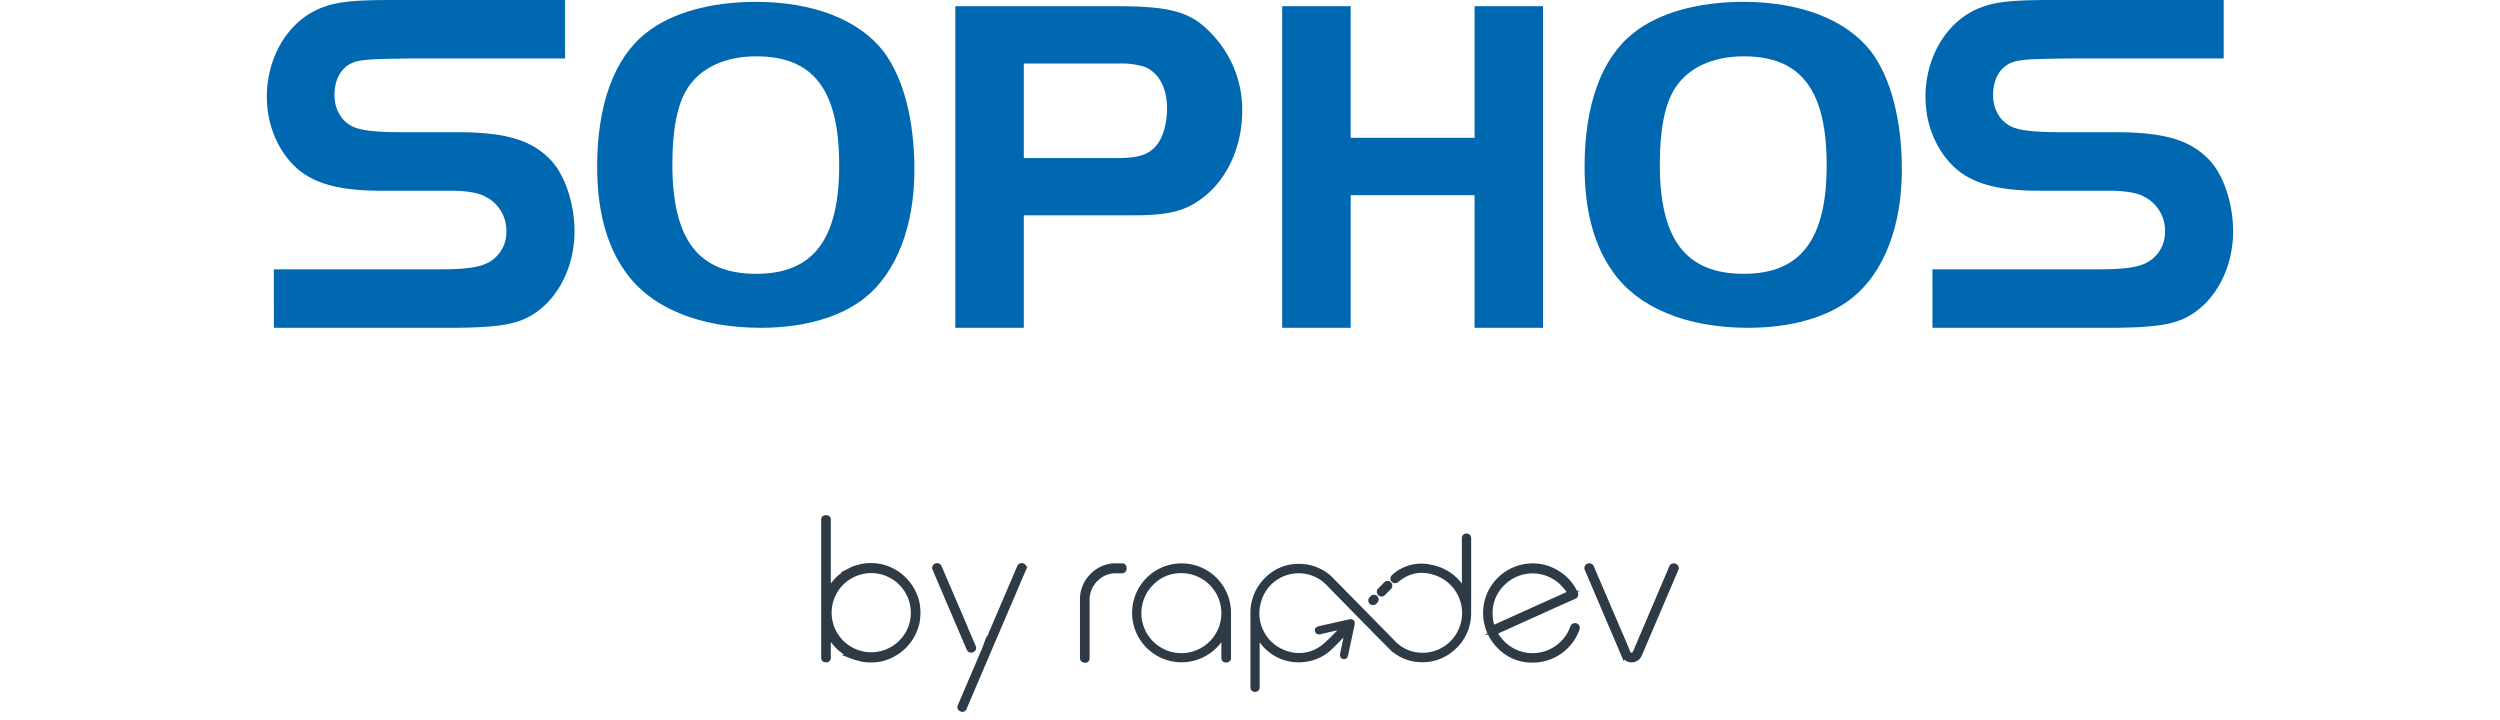 <svg id="Layer_1" data-name="Layer 1" xmlns="http://www.w3.org/2000/svg" viewBox="0 0 850.76 244.95"><defs><style>.cls-1{fill:#2e3a45;stroke:#2e3a45;stroke-miterlimit:10;stroke-width:1.5px;}.cls-2{fill:#0068b1;}</style></defs><path class="cls-1" d="M369.09,224.72c-.55,0-.82-.29-.82-.86V204.07a11.3,11.3,0,0,1,3.4-8.24,11.09,11.09,0,0,1,8.18-3.38h1.94c.58,0,.86.3.86.9s-.28,1-.86,1h-1.94a9.41,9.41,0,0,0-6.9,2.8,9.68,9.68,0,0,0-2.9,7v19.79a.76.76,0,0,1-.86.86Z"/><path class="cls-1" d="M417.21,224.72c-.55,0-.82-.29-.82-.86V216a16.8,16.8,0,0,1-3.7,4.64,16.08,16.08,0,1,1,5.48-12.09v15.27a.76.76,0,0,1-.86.86Zm-25.3-26.25A14.36,14.36,0,1,0,402,194.3,13.74,13.74,0,0,0,391.91,198.47Z"/><path class="cls-1" d="M510.16,220a16.14,16.14,0,0,1,11.39-27.53,15.68,15.68,0,0,1,8.69,2.58,15.85,15.85,0,0,1,6,6.84.91.91,0,0,1,.06.64.8.8,0,0,1-.41.51q-4.4,1.93-12.41,5.57l-12.35,5.57c-.3.12-.68.3-1.15.54l-1.18.51a9.5,9.5,0,0,0,1.5,2.32,14.3,14.3,0,0,0,19.57,2.8,14.11,14.11,0,0,0,5.25-6.94.84.84,0,0,1,.89-.6.73.73,0,0,1,.67.35.83.83,0,0,1,.13.83,16.12,16.12,0,0,1-15.21,10.75A15.44,15.44,0,0,1,510.16,220Zm1.27-21.42a13.76,13.76,0,0,0-4.24,10.12,17.7,17.7,0,0,0,.13,2.07,12.41,12.41,0,0,0,.73,2.83l13.08-5.91,13.08-5.89a15.3,15.3,0,0,0-1.72-2.33,14.3,14.3,0,0,0-21.06-.89Z"/><path class="cls-1" d="M552.45,222.84,540,193.66a.76.76,0,0,1,.07-.79.8.8,0,0,1,.73-.42.85.85,0,0,1,.86.51l11.23,26.19.67,1.59a8.43,8.43,0,0,0,.48,1.15,1.4,1.4,0,0,0,1.21,1c.46,0,.87-.29,1.21-1,.12-.25.29-.66.51-1.21.31-.74.54-1.26.67-1.56L568.77,193a.84.84,0,0,1,.8-.54.94.94,0,0,1,.83.42.75.75,0,0,1,.06.79L558,222.81a3,3,0,0,1-5.54,0Z"/><path class="cls-1" d="M467.85,204.92l.31-.32a.85.85,0,0,0,0-1.21.86.86,0,0,0-1.21,0l-.31.32a.85.85,0,0,0,0,1.21A.86.86,0,0,0,467.85,204.92Z"/><path class="cls-1" d="M470.74,202l2.13-2.14a.86.86,0,0,0-1.21-1.21l-2.13,2.14a.85.85,0,0,0,0,1.21A.86.86,0,0,0,470.74,202Z"/><path class="cls-1" d="M499.89,183.75a3.87,3.87,0,0,0,0-.68.76.76,0,0,0-.88-.74q-.75,0-.78.84c0,.18,0,.36,0,.55q0,8.34,0,16.69c0,.23,0,.46,0,.69a16.32,16.32,0,0,0-11.65-8.24,13.93,13.93,0,0,0-12.34,3.37h0l0,0-.06.06a.83.83,0,0,0,1.09,1.25h0c4.13-3.45,8.47-4.17,13.55-2.42a14.35,14.35,0,0,1,7.5,20.78,14.15,14.15,0,0,1-15.29,6.66,13.41,13.41,0,0,1-6.76-3.8l-21-21.37a15.28,15.28,0,0,0-10.86-4.75,15.1,15.1,0,0,0-11.27,4.44,15.83,15.83,0,0,0-4.86,11.79v24.56a3.85,3.85,0,0,0,0,.48.75.75,0,0,0,.83.79.74.74,0,0,0,.81-.8c0-.21,0-.41,0-.62V216.18l.12,0c.08.12.18.23.26.35.34.54.65,1.1,1,1.61a15.37,15.37,0,0,0,15,6.31,14.89,14.89,0,0,0,8.81-4.45c1.57-1.56,3.12-3.13,4.68-4.7.17-.17.35-.33.63-.59,0,.27,0,.38-.07.49q-.6,2.84-1.21,5.67c-.11.56-.24,1.12-.35,1.68s0,.9.43,1,.68-.13.84-.76l0-.13q1.1-5.09,2.17-10.15c.18-.85-.14-1.18-1-1L449,213.82c-.64.15-.89.41-.8.82s.45.61,1.1.44c2.39-.59,4.79-1.11,7.19-1.66l.75-.14a1.72,1.72,0,0,1-.12.24c-2,2-3.87,4.08-6,5.92a13.33,13.33,0,0,1-13.08,2.91,14.23,14.23,0,0,1-9.52-18.06,14,14,0,0,1,23.24-5.92c.49.48,1,1,1.43,1.47l9.34,9.52c3.54,3.59,7.06,7.19,10.62,10.76a14.83,14.83,0,0,0,9.73,4.45,15.39,15.39,0,0,0,11-3.46,15.83,15.83,0,0,0,6-12.87C499.92,200.08,499.9,191.92,499.89,183.75Z"/><path class="cls-1" d="M312.19,205.28a16.45,16.45,0,0,0-12.62-12.62,17.85,17.85,0,0,0-3.22-.29,17.32,17.32,0,0,0-3.09.28c-.38.07-.73.21-1.09.3a14.35,14.35,0,0,0-1.76.53c-.41.16-.8.39-1.2.59a13.57,13.57,0,0,0-1.45.79,12.16,12.16,0,0,0-1.08.81c-.33.25-.68.46-1,.74-.15.13-.27.3-.42.43s-.22.17-.32.27-.29.37-.45.54a14.09,14.09,0,0,0-1.2,1.44,12.66,12.66,0,0,0-.82,1.24c-.16.25-.34.46-.49.73V176.93c0-.57-.27-.86-.82-.86h-.1a.76.76,0,0,0-.86.86v46.85a.76.76,0,0,0,.86.86h.1c.55,0,.82-.29.82-.86V216c.15.26.33.48.49.73a14,14,0,0,0,.82,1.24,15.13,15.13,0,0,0,1.2,1.43c.16.18.28.37.45.55s.22.16.32.26.27.31.42.44c.31.28.66.49,1,.74s.7.56,1.08.81a15.61,15.61,0,0,0,1.45.79c.4.2.79.42,1.2.59a14.32,14.32,0,0,0,1.76.52c.36.1.71.23,1.09.3a16.44,16.44,0,0,0,3.09.29,17,17,0,0,0,3.22-.3,16.41,16.41,0,0,0,12.62-12.62,18,18,0,0,0,0-6.44Zm-5.72,13.34a14.22,14.22,0,1,1,4.23-10.12A13.85,13.85,0,0,1,306.47,218.62Z"/><path class="cls-1" d="M348.49,192.81a.93.93,0,0,0-.82-.42.84.84,0,0,0-.8.54L335.7,219.06l-.67,1.56a13,13,0,0,1-.51,1.21h0l-7.87,18.43a.78.78,0,0,0,.49,1.14l0,0a.75.75,0,0,0,1.1-.46l8.93-20.92,11.32-26.45A.75.75,0,0,0,348.49,192.81Z"/><path class="cls-1" d="M330.46,221.34a1,1,0,0,0,.83-.41.77.77,0,0,0,.06-.8l-2.11-4.92h0a10,10,0,0,1-.48-1.15l-.66-1.59-8.39-19.56a.85.85,0,0,0-.86-.51.8.8,0,0,0-.73.42.75.75,0,0,0-.07.79l1.78,4.16h0a13,13,0,0,1,.51,1.21l.67,1.56,8.66,20.26A.85.85,0,0,0,330.46,221.34Z"/><path class="cls-2" d="M300.68,17.53c6.73,8.86,10.5,23.29,10.5,40.2,0,19.2-6.07,35-16.9,43.65-8.2,6.56-20.67,10.17-35.44,10.17-21,0-37.58-6.89-46.11-19.2-6.41-9-9.52-21-9.52-35.6,0-21,5.74-36.93,16.57-45.46C228.31,4.4,241.77.63,257.19.63,276.72.63,292.31,6.7,300.68,17.53ZM233.89,30.16c-3.45,5.42-5.08,14.11-5.08,25.77,0,25.59,8.86,37.25,28.55,37.25,19.36,0,28.22-11.66,28.22-36.93,0-25.6-8.69-37.08-28.22-37.08C246.7,19.17,238.32,23.1,233.89,30.16Z"/><path class="cls-2" d="M348.41,111.55H325.1V2.11h54.65c19.19,0,25.92,2,33.14,10a37.22,37.22,0,0,1,9.84,25.6c0,11.49-4.58,22.15-12.14,28.56-6.39,5.41-12.3,7-24.77,7H348.41ZM380.07,53.8c6.24,0,9.85-.83,12.31-3.13,2.95-2.46,4.76-7.7,4.76-13.77,0-7.22-2.95-12.48-8-14.28a27.31,27.31,0,0,0-8.53-1H348.41V53.8Z"/><path class="cls-2" d="M525.1,111.55H501.8V66.43H459.64v45.12H436.33V2.11h23.31V46.9H501.8V2.11h23.3Z"/><path class="cls-2" d="M636.71,17.53c6.73,8.86,10.5,23.29,10.5,40.2,0,19.2-6.07,35-16.9,43.65-8.2,6.56-20.67,10.17-35.45,10.17-21,0-37.56-6.89-46.1-19.2-6.4-9-9.52-21-9.52-35.6,0-21,5.74-36.93,16.57-45.46C564.34,4.4,577.81.63,593.23.63,612.75.63,628.35,6.7,636.71,17.53ZM569.93,30.16c-3.45,5.42-5.09,14.11-5.09,25.77,0,25.59,8.86,37.25,28.55,37.25,19.36,0,28.23-11.66,28.23-36.93,0-25.6-8.7-37.08-28.23-37.08C582.73,19.17,574.36,23.1,569.93,30.16Z"/><path class="cls-2" d="M93.18,91.65h57.07c8.86,0,13.72-.83,16.56-2.68a11.63,11.63,0,0,0,5.51-10.2,12.87,12.87,0,0,0-7.18-11.87c-2.35-1.34-6.69-2-12-2H129.28c-13.37,0-22.07-2.34-27.93-7.35-6.68-5.86-10.54-14.89-10.54-24.6,0-14.21,7.87-26.58,19.41-30.6C115.24.5,121.08,0,134.14,0H192.3V19.9H139.49c-10.54.17-14.62.17-18.13,1-4.68,1.18-7.53,5.52-7.53,11.38,0,5,2.35,9,6.36,10.87,3.34,1.5,9.26,1.84,17.29,1.84h17.89c16.39,0,25.25,2.51,31.77,9.2,5,5,8.37,14.89,8.37,24.58,0,11.88-5.52,22.92-14.21,28.27-5.52,3.5-12.55,4.52-29.1,4.52h-59Z"/><path class="cls-2" d="M657.62,91.65h57.06c8.87,0,13.73-.83,16.56-2.68a11.62,11.62,0,0,0,5.52-10.2,12.88,12.88,0,0,0-7.19-11.87c-2.35-1.34-6.68-2-12-2H693.71c-13.37,0-22.08-2.34-27.93-7.35-6.69-5.86-10.53-14.89-10.53-24.6,0-14.21,7.85-26.58,19.39-30.6C679.67.5,685.52,0,698.57,0h58.16V19.9H703.92c-10.54.17-14.61.17-18.13,1-4.69,1.18-7.53,5.52-7.53,11.38,0,5,2.34,9,6.36,10.87,3.35,1.5,9.26,1.84,17.3,1.84h17.89c16.39,0,25.25,2.51,31.78,9.2,5,5,8.35,14.89,8.35,24.58,0,11.88-5.52,22.92-14.21,28.27-5.52,3.5-12.54,4.52-29.1,4.52h-59Z"/></svg>